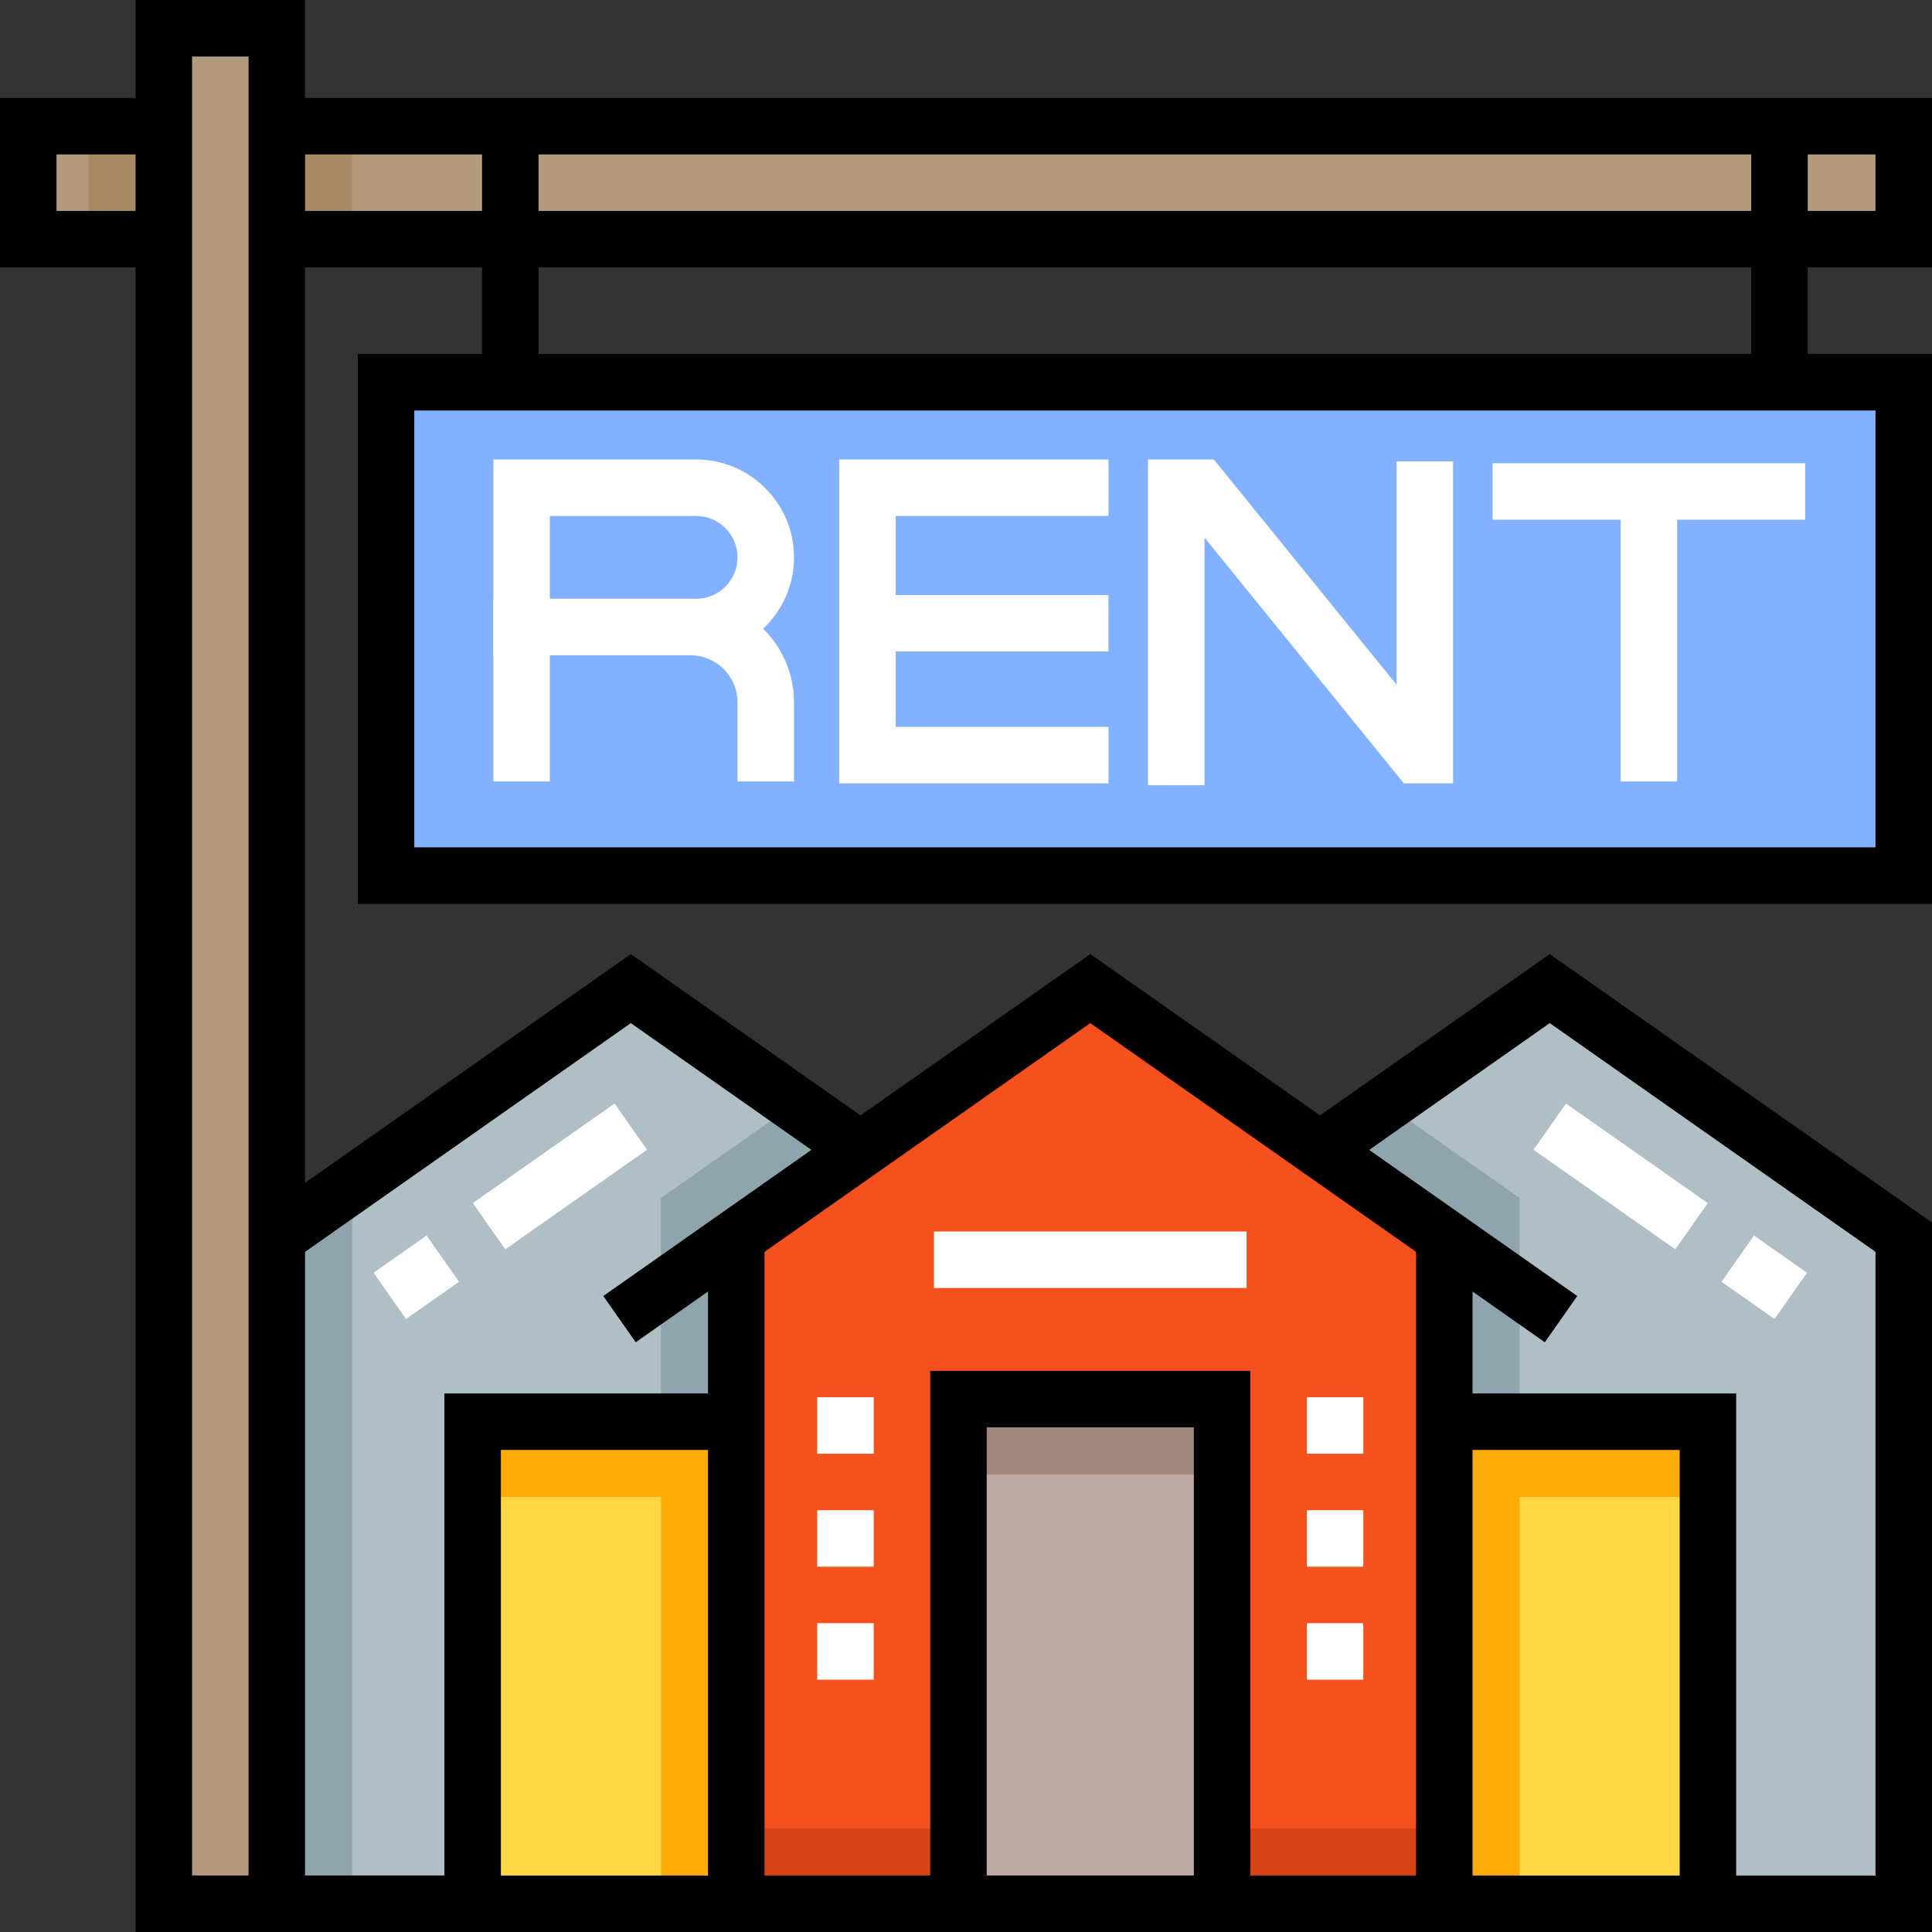 <?xml version="1.0" encoding="iso-8859-1"?>
<!-- Generator: Adobe Illustrator 19.0.0, SVG Export Plug-In . SVG Version: 6.00 Build 0)  -->
<svg version="1.1" id="Capa_1" xmlns="http://www.w3.org/2000/svg" xmlns:xlink="http://www.w3.org/1999/xlink" x="0px" y="0px"
	 viewBox="0 0 512 512" style="enable-background:new 0 0 512 512;" xml:space="preserve">
<rect x="0" y="0" width="512" height="512" fill="#333333" stroke="none"/>
<rect x="7.485" y="33.435" style="fill:#B39A7C;" width="497.029" height="29.942"/>
<rect x="102.3" y="101.302" style="fill:#82B1FF;" width="402.214" height="130.745"/>
<g>
	<polygon style="fill:#B0BEC5;" points="504.515,327.86 504.515,504.515 316.881,504.515 316.881,327.86 410.698,261.988 	"/>
	<polygon style="fill:#B0BEC5;" points="260.99,327.86 260.99,504.515 73.357,504.515 73.357,327.86 167.173,261.988 	"/>
</g>
<g>
	<polygon style="fill:#90A4AE;" points="210.679,292.539 260.99,327.86 260.99,504.515 175.158,504.515 175.158,317.48 	"/>
	<polygon style="fill:#90A4AE;" points="402.713,317.48 402.713,504.515 316.881,504.515 316.881,327.86 367.193,292.539 	"/>
</g>
<polygon style="fill:#F4511E;" points="382.752,504.515 195.119,504.515 195.119,327.86 288.936,261.988 382.752,327.86 "/>
<g>
	<rect x="382.752" y="376.764" style="fill:#FDD844;" width="69.864" height="127.75"/>
	<rect x="125.255" y="376.764" style="fill:#FDD844;" width="69.864" height="127.75"/>
</g>
<rect x="23.454" y="33.435" style="fill:#A78966;" width="69.864" height="29.942"/>
<polygon style="fill:#90A4AE;" points="93.318,313.847 93.318,504.515 73.357,504.515 73.357,327.86 "/>
<rect x="43.415" y="7.485" style="fill:#B39A7C;" width="29.942" height="497.029"/>
<rect x="195.119" y="484.554" style="fill:#D84315;" width="187.634" height="19.961"/>
<rect x="254.004" y="370.776" style="fill:#BCAAA4;" width="69.864" height="133.739"/>
<rect x="254.004" y="370.776" style="fill:#A1887F;" width="69.864" height="19.961"/>
<g>
	<polygon style="fill:#FDAB08;" points="452.616,376.764 382.752,376.764 382.752,504.515 402.713,504.515 402.713,396.725 
		452.616,396.725 	"/>
	<polygon style="fill:#FDAB08;" points="125.255,376.764 125.255,396.725 175.158,396.725 175.158,504.515 195.119,504.515 
		195.119,376.764 	"/>
</g>
<path d="M512,70.862V25.949H80.842V0H35.93v25.949H0v44.912h35.93V512H512V323.969l-101.302-71.127l-60.881,42.747l-60.881-42.747
	l-60.881,42.747l-60.881-42.747l-86.331,60.616V70.862h46.908v22.955H94.815v145.715H512V93.817h-32.936V70.862H512z
	 M497.029,55.891h-17.965V40.92h17.965V55.891z M464.094,55.891H142.721V40.92h321.372V55.891z M14.971,55.891V40.92H35.93v14.971
	H14.971z M132.741,497.029V384.25h54.893v112.78H132.741z M261.489,497.029V378.261h54.893v118.768H261.489z M375.267,497.029
	h-43.914V363.29h-84.834v133.739h-43.914V331.75l0,0l86.331-60.616l86.331,60.616l0,0V497.029z M390.238,497.029V384.25h54.893
	v112.78H390.238z M410.698,271.134l86.331,60.616v165.279h-36.928v-127.75h-69.864v-27.017l19.153,13.448l8.602-12.252
	l-55.15-38.722L410.698,271.134z M167.173,271.134l47.855,33.6l-55.15,38.722l8.602,12.252l19.154-13.448v27.017H117.77v127.75
	H80.842V331.75L167.173,271.134z M65.871,323.969v173.06H50.901V14.971l0,0l0,0h14.971l0,0l0,0V323.969z M80.842,55.891V40.92
	h46.908v14.971H80.842z M497.029,224.561H109.786V108.788h387.244V224.561z M464.094,93.817H142.721V70.862h321.372V93.817z"/>
<g>
	<path style="fill:#FFFFFF;" d="M470.272,349.547l-14.05-9.865l8.602-12.252l14.05,9.865L470.272,349.547z M443.971,331.081
		L406.397,304.7l8.602-12.252l37.574,26.382L443.971,331.081z"/>
	<path style="fill:#FFFFFF;" d="M107.6,349.547l-8.602-12.252l14.05-9.865l8.602,12.252L107.6,349.547z M133.9,331.081
		l-8.602-12.252l37.574-26.382l8.602,12.252L133.9,331.081z"/>
	<path style="fill:#FFFFFF;" d="M361.294,445.131h-14.971V430.16h14.971V445.131z M361.294,415.189h-14.971v-14.971h14.971V415.189z
		 M361.294,385.248h-14.971v-14.971h14.971V385.248z"/>
	<path style="fill:#FFFFFF;" d="M231.548,445.131h-14.971V430.16h14.971V445.131z M231.548,415.189h-14.971v-14.971h14.971V415.189z
		 M231.548,385.248h-14.971v-14.971h14.971V385.248z"/>
	<rect x="247.517" y="326.363" style="fill:#FFFFFF;" width="82.838" height="14.971"/>
	<path style="fill:#FFFFFF;" d="M184.473,173.661h-53.728v-51.899h53.728c14.309,0,25.949,11.641,25.949,25.949
		S198.782,173.661,184.473,173.661z M145.715,158.69h38.757c6.053,0,10.979-4.925,10.979-10.979s-4.925-10.979-10.979-10.979
		h-38.757V158.69z"/>
	<path style="fill:#FFFFFF;" d="M210.422,207.096h-14.971v-20.959c0-6.88-5.596-12.476-12.476-12.476h-37.26v33.435h-14.971V158.69
		h52.231c15.133,0,27.446,12.312,27.446,27.446L210.422,207.096L210.422,207.096z"/>
	<rect x="229.881" y="157.692" style="fill:#FFFFFF;" width="63.875" height="14.971"/>
	<polygon style="fill:#FFFFFF;" points="293.759,207.595 222.399,207.595 222.399,121.762 293.759,121.762 293.759,136.733 
		237.369,136.733 237.369,192.624 293.759,192.624 	"/>
	<polygon style="fill:#FFFFFF;" points="319.21,208.094 304.239,208.094 304.239,121.762 321.681,121.762 370.11,181.461 
		370.11,122.261 385.081,122.261 385.081,207.595 372.033,207.595 319.21,142.48 	"/>
	<rect x="395.557" y="122.76" style="fill:#FFFFFF;" width="82.838" height="14.971"/>
	<rect x="429.491" y="130.246" style="fill:#FFFFFF;" width="14.971" height="76.85"/>
</g>
<g>
</g>
<g>
</g>
<g>
</g>
<g>
</g>
<g>
</g>
<g>
</g>
<g>
</g>
<g>
</g>
<g>
</g>
<g>
</g>
<g>
</g>
<g>
</g>
<g>
</g>
<g>
</g>
<g>
</g>
</svg>
